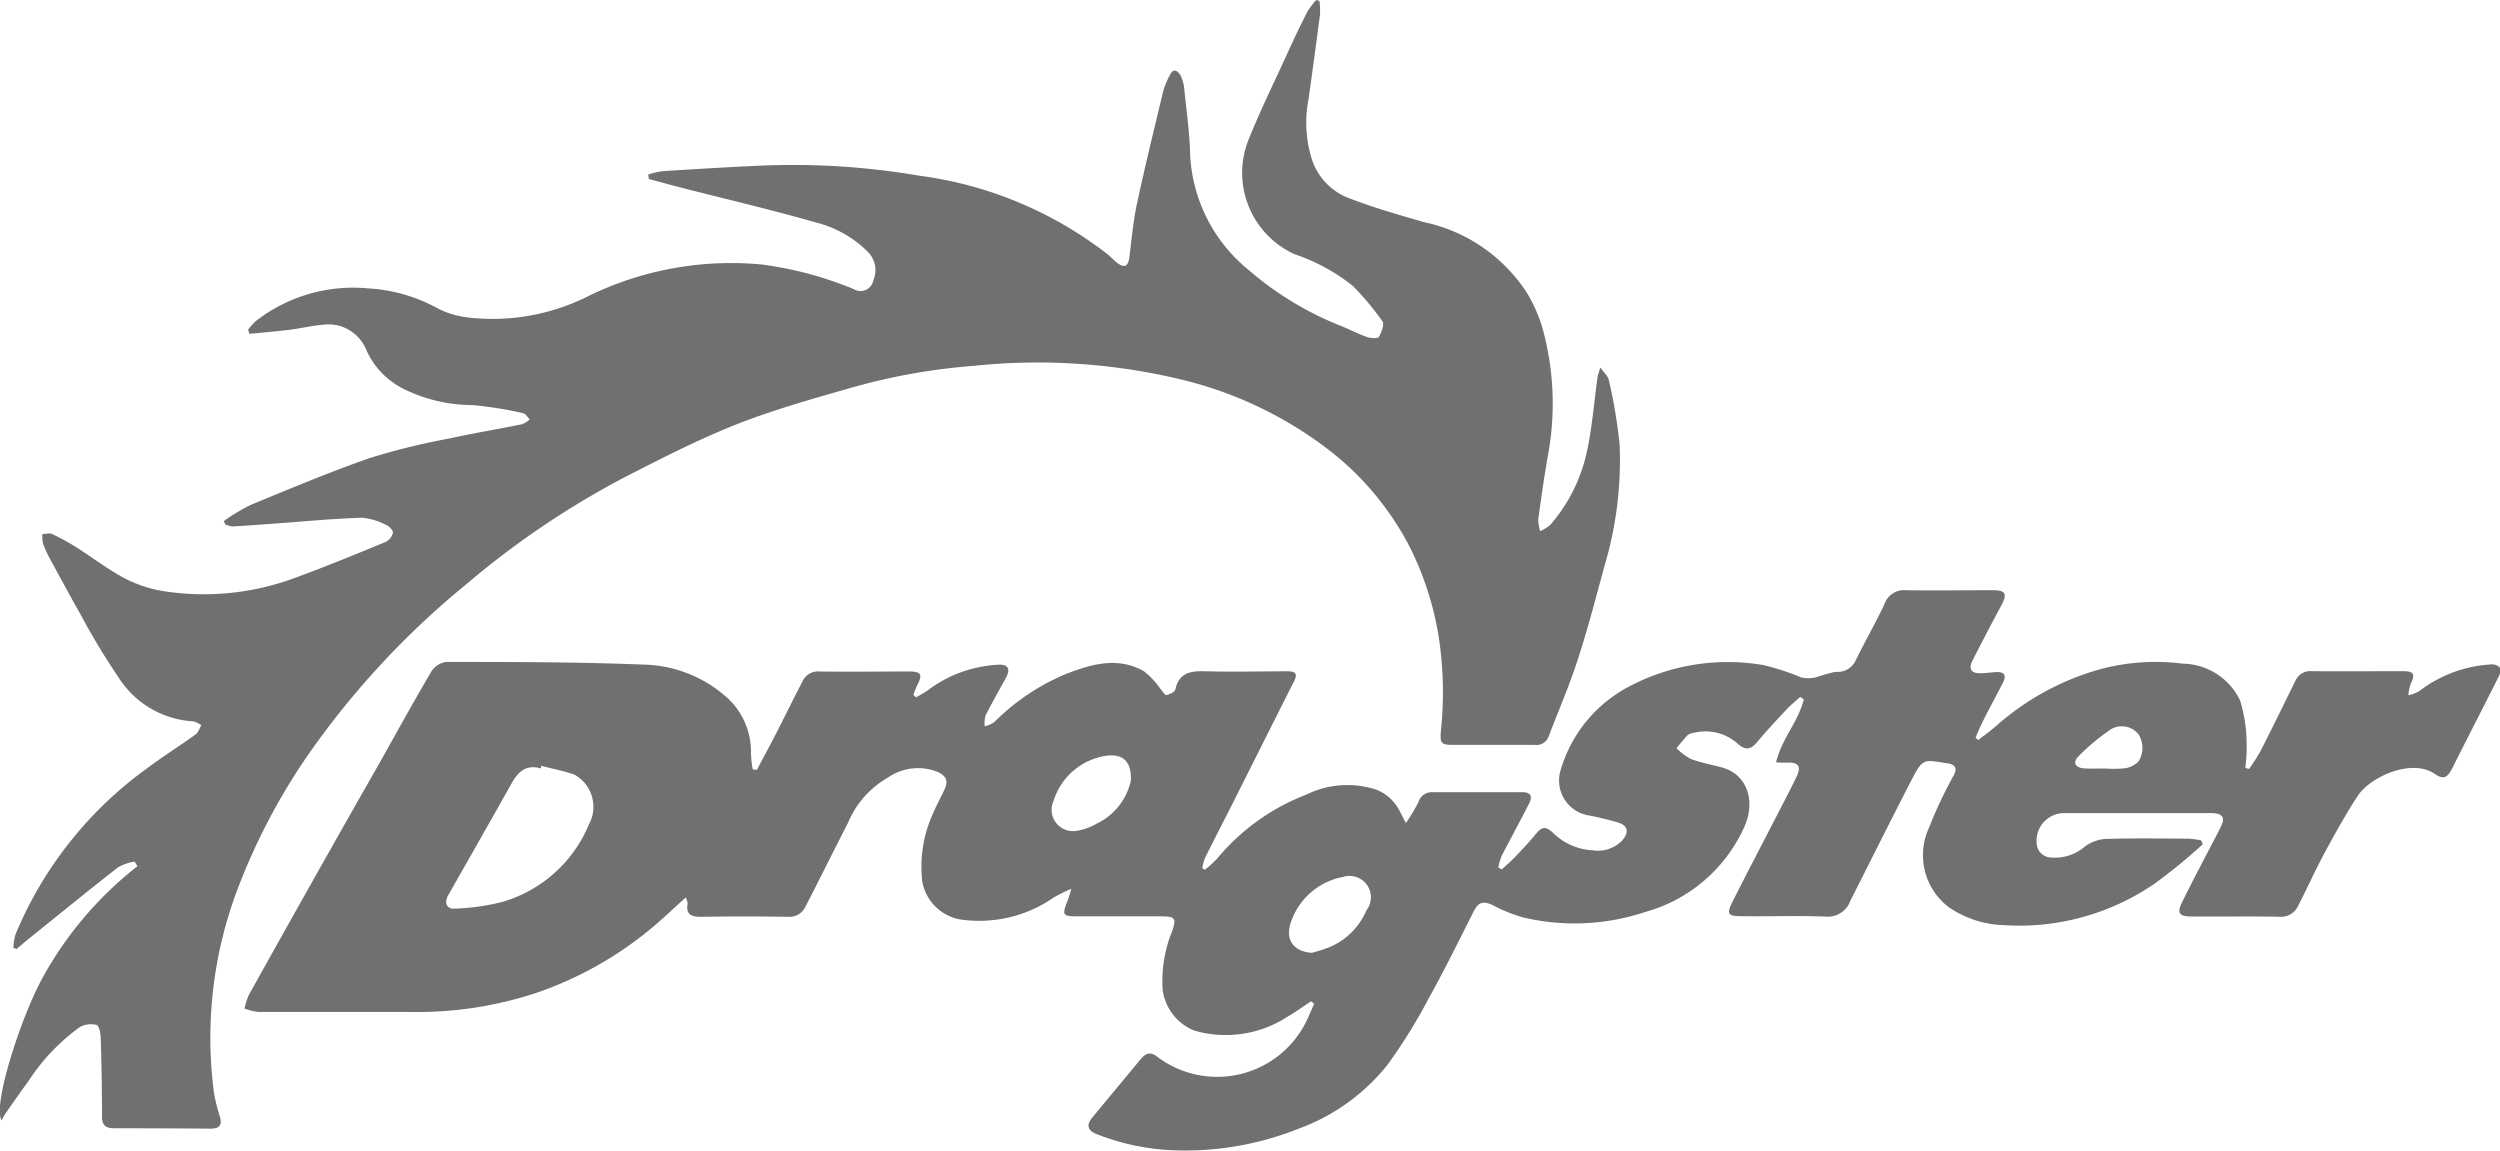 <svg xmlns="http://www.w3.org/2000/svg" width="128.864" height="59.322" viewBox="0 0 128.864 59.322">
  <g id="dragster" transform="translate(-1.403 -5.013)">
    <path id="Path_8299" data-name="Path 8299" d="M101.862,243.45c-.681.611-1.269,1.177-1.9,1.693a18.8,18.8,0,0,1-5.791,3.225,19.544,19.544,0,0,1-6.517.99H79.816a3.26,3.26,0,0,1-.706-.173,3.653,3.653,0,0,1,.223-.706q1.808-3.241,3.626-6.472,1.529-2.709,3.069-5.412c.9-1.6,1.785-3.211,2.717-4.793a1.071,1.071,0,0,1,.756-.485c3.4,0,6.8,0,10.193.137a6.631,6.631,0,0,1,4.126,1.562,3.763,3.763,0,0,1,1.395,3.021,6.635,6.635,0,0,0,.086.809l.218.036c.324-.614.656-1.225.974-1.841.463-.907.909-1.822,1.378-2.725a.879.879,0,0,1,.884-.508c1.534.025,3.069,0,4.606,0,.628,0,.717.153.424.709a4.492,4.492,0,0,0-.2.5l.134.123a5.4,5.4,0,0,0,.614-.365,6.592,6.592,0,0,1,3.593-1.314c.558-.045.686.218.418.7-.349.639-.711,1.269-1.038,1.916a1.548,1.548,0,0,0-.042.558,1.674,1.674,0,0,0,.485-.209,11.4,11.4,0,0,1,3.646-2.466c1.317-.519,2.695-.937,4.064-.173a4.129,4.129,0,0,1,.865.918c.1.112.226.335.3.318.173-.033.435-.159.466-.293.206-.9.837-.954,1.59-.932,1.395.039,2.79,0,4.168,0,.474,0,.558.145.338.558-1.066,2.112-2.123,4.229-3.188,6.341-.458.909-.929,1.813-1.381,2.725a2.51,2.51,0,0,0-.139.524l.134.081a5.914,5.914,0,0,0,.619-.558,11.184,11.184,0,0,1,4.617-3.317,4.781,4.781,0,0,1,3.626-.243,2.307,2.307,0,0,1,1.2,1.133c.075.137.142.279.3.577a9.622,9.622,0,0,0,.644-1.071.722.722,0,0,1,.742-.519h4.608c.435,0,.558.2.346.608-.455.89-.935,1.769-1.395,2.658a3.576,3.576,0,0,0-.184.608l.179.109c.232-.215.474-.416.689-.644.377-.4.756-.8,1.1-1.222s.589-.279.873,0a3.172,3.172,0,0,0,2.014.879,1.74,1.74,0,0,0,1.509-.48c.416-.457.321-.812-.245-.971-.474-.131-.954-.254-1.439-.343a1.824,1.824,0,0,1-1.459-2.36,7.116,7.116,0,0,1,3.5-4.276,10.886,10.886,0,0,1,6.952-1.116,12.665,12.665,0,0,1,1.953.639,1.638,1.638,0,0,0,.762-.014,8.5,8.5,0,0,1,1-.279,1.027,1.027,0,0,0,1.021-.558c.477-.982,1.024-1.928,1.49-2.915a1.061,1.061,0,0,1,1.08-.734c1.5.025,3,0,4.494,0,.683,0,.778.187.458.784q-.762,1.414-1.49,2.851c-.22.432-.053.664.432.644.279,0,.558-.047.82-.059.4-.017.5.192.332.522-.318.633-.661,1.253-.982,1.886-.159.315-.3.644-.441.971l.137.126c.312-.245.639-.477.937-.739a13.616,13.616,0,0,1,5.267-2.89,11.035,11.035,0,0,1,4.338-.31,3.335,3.335,0,0,1,2.949,1.88,7.642,7.642,0,0,1,.346,2.232,8.035,8.035,0,0,1-.07,1.264l.192.053a10.6,10.6,0,0,0,.589-.915c.611-1.2,1.2-2.41,1.8-3.626a.837.837,0,0,1,.837-.5c1.573.014,3.144,0,4.714,0,.558,0,.642.153.391.661a2.3,2.3,0,0,0-.117.583,2.008,2.008,0,0,0,.558-.215,6.7,6.7,0,0,1,3.682-1.375.572.572,0,0,1,.471.153.639.639,0,0,1-.07.5c-.781,1.559-1.582,3.108-2.363,4.667-.254.508-.458.639-.9.332-1.194-.837-3.328.131-3.984,1.116-.608.923-1.144,1.9-1.674,2.87-.491.912-.921,1.861-1.395,2.79a.971.971,0,0,1-.962.577c-1.518-.031-3.035,0-4.553-.014-.617,0-.75-.176-.483-.72.594-1.208,1.23-2.393,1.847-3.59a4.649,4.649,0,0,0,.234-.491c.106-.279-.02-.463-.312-.508a2.531,2.531,0,0,0-.438-.02h-7.451a1.428,1.428,0,0,0-1.361,1.618.759.759,0,0,0,.75.672,2.346,2.346,0,0,0,1.718-.558,2.017,2.017,0,0,1,1.068-.4c1.425-.045,2.851-.022,4.279-.014a4.838,4.838,0,0,1,.658.086l.086.2a28.657,28.657,0,0,1-2.511,2.05,12.327,12.327,0,0,1-7.775,2.12,5.3,5.3,0,0,1-2.809-.923,3.368,3.368,0,0,1-1.018-4.1,22.821,22.821,0,0,1,1.3-2.748c.165-.338,0-.5-.279-.558-1.35-.2-1.314-.332-1.995.988-1.041,2.022-2.056,4.059-3.083,6.09a1.229,1.229,0,0,1-1.264.812c-1.459-.059-2.924,0-4.385-.022-.65,0-.736-.12-.441-.709.767-1.526,1.562-3.041,2.343-4.558.324-.63.658-1.258.965-1.9.279-.577.109-.789-.558-.745a4.621,4.621,0,0,1-.485-.02c.279-1.205,1.155-2.106,1.426-3.244l-.184-.126c-.232.212-.48.407-.692.633-.524.558-1.043,1.116-1.543,1.71-.307.36-.558.427-.96.095a2.477,2.477,0,0,0-2.3-.583.639.639,0,0,0-.3.109c-.209.212-.391.449-.583.675a3.1,3.1,0,0,0,.734.558c.527.2,1.091.293,1.635.446,1.278.365,1.738,1.727,1.116,3.082a7.909,7.909,0,0,1-5.111,4.366,11.524,11.524,0,0,1-6.263.279,7.616,7.616,0,0,1-1.565-.628c-.508-.243-.756-.17-1,.318-.773,1.526-1.529,3.069-2.357,4.553a27.875,27.875,0,0,1-2.1,3.37,10.436,10.436,0,0,1-4.564,3.272,15.786,15.786,0,0,1-6.416,1.116,12.075,12.075,0,0,1-4-.837c-.46-.179-.538-.471-.234-.837.837-1.013,1.674-2.017,2.511-3.03.279-.326.524-.388.876-.1a5.121,5.121,0,0,0,7.71-1.953l.351-.792-.159-.131c-.427.279-.837.58-1.283.837a5.83,5.83,0,0,1-4.742.669,2.634,2.634,0,0,1-1.624-2.1,6.822,6.822,0,0,1,.5-3.052c.2-.6.151-.728-.513-.734h-4.276c-.9,0-.921-.031-.58-.893.045-.117.075-.237.165-.53a9.422,9.422,0,0,0-.9.444,6.735,6.735,0,0,1-4.834,1.138,2.421,2.421,0,0,1-1.953-1.953,6.608,6.608,0,0,1,.558-3.52c.173-.418.4-.812.589-1.227s.123-.658-.315-.887a2.719,2.719,0,0,0-2.608.279,4.823,4.823,0,0,0-2.059,2.343c-.739,1.437-1.453,2.884-2.193,4.321a.912.912,0,0,1-.9.508c-1.478-.022-2.96-.025-4.441,0-.513,0-.837-.089-.723-.689C101.954,243.71,101.915,243.64,101.862,243.45Zm-7.468-6.782v.139c-.764-.223-1.18.165-1.515.764-1.082,1.933-2.184,3.858-3.278,5.786-.209.371-.064.711.346.675a11.322,11.322,0,0,0,2.486-.357,6.91,6.91,0,0,0,4.416-3.956,1.9,1.9,0,0,0-.731-2.594C95.563,236.931,94.98,236.822,94.394,236.669Zm39.735,9.641a7.99,7.99,0,0,0,.876-.279,3.559,3.559,0,0,0,1.933-1.908,1.1,1.1,0,0,0-1.191-1.727,3.523,3.523,0,0,0-2.739,2.458C132.773,245.7,133.245,246.257,134.129,246.31Zm-9.331-8.888c.039-1-.435-1.395-1.314-1.264a3.362,3.362,0,0,0-2.667,2.307,1.1,1.1,0,0,0,1.174,1.557,2.865,2.865,0,0,0,1.018-.357A3.225,3.225,0,0,0,124.8,237.422Zm50.213-.611a6.122,6.122,0,0,0,1.038-.014,1.225,1.225,0,0,0,.689-.352,1.311,1.311,0,0,0,0-1.395,1.1,1.1,0,0,0-1.395-.279,10.688,10.688,0,0,0-1.7,1.412c-.324.318-.159.6.315.622.365.02.714.006,1.06.006Z" transform="translate(-65.103 -192.183)" fill="#707070"/>
    <path id="Path_8300" data-name="Path 8300" d="M67.345,127.551a4.416,4.416,0,0,1,.745-.17c1.674-.1,3.32-.209,4.979-.279a38.385,38.385,0,0,1,8.2.508A20.081,20.081,0,0,1,91,131.652c.2.162.368.352.575.5.321.223.5.112.558-.279.126-.937.2-1.889.4-2.812.421-1.953.9-3.905,1.367-5.858a4.464,4.464,0,0,1,.321-.756c.173-.377.391-.279.558,0a1.875,1.875,0,0,1,.19.678c.117,1.144.279,2.287.307,3.437a8.162,8.162,0,0,0,3.013,5.914,16.586,16.586,0,0,0,4.8,2.9c.435.181.862.4,1.308.558.187.064.558.081.6,0,.142-.234.3-.65.19-.812a14.412,14.412,0,0,0-1.526-1.824,9.826,9.826,0,0,0-3-1.632,4.611,4.611,0,0,1-2.407-5.83c.633-1.584,1.395-3.122,2.1-4.673.31-.678.63-1.353.971-2.014a4.014,4.014,0,0,1,.446-.586l.17.039a4.186,4.186,0,0,1,.028.7c-.187,1.448-.385,2.893-.586,4.338a6.292,6.292,0,0,0,.167,3.133,3.2,3.2,0,0,0,1.844,1.975c1.283.5,2.619.882,3.95,1.266a8.384,8.384,0,0,1,5.3,3.657,7.688,7.688,0,0,1,.9,2.215,14.634,14.634,0,0,1,.232,5.816c-.218,1.2-.391,2.41-.558,3.626a2.156,2.156,0,0,0,.1.608,2.134,2.134,0,0,0,.519-.318,8.516,8.516,0,0,0,1.911-3.878c.257-1.227.351-2.486.524-3.73.017-.117.064-.229.142-.51.206.279.4.455.441.647a26.224,26.224,0,0,1,.558,3.331,19.112,19.112,0,0,1-.77,6.221c-.449,1.632-.868,3.275-1.395,4.882-.43,1.331-.99,2.619-1.49,3.928a.667.667,0,0,1-.728.446H108.8c-.614,0-.647-.106-.6-.723a18.945,18.945,0,0,0-.123-4.912,16.019,16.019,0,0,0-1.5-4.6,15.086,15.086,0,0,0-4.223-5.021,20.294,20.294,0,0,0-7.225-3.5,31.669,31.669,0,0,0-10.98-.784,31.866,31.866,0,0,0-6.452,1.163c-1.953.558-3.933,1.116-5.822,1.861-1.953.776-3.844,1.746-5.721,2.706a44.556,44.556,0,0,0-8.185,5.526,43.442,43.442,0,0,0-8.157,8.793,32.4,32.4,0,0,0-3.551,6.7,21.647,21.647,0,0,0-1.3,10.751,9.429,9.429,0,0,0,.307,1.222c.123.441-.05.6-.488.6q-2.494-.02-4.985-.02c-.407,0-.605-.151-.608-.577,0-1.35-.025-2.7-.067-4.05,0-.248-.084-.661-.218-.7a1.18,1.18,0,0,0-.868.117,10.5,10.5,0,0,0-2.653,2.8c-.4.541-.784,1.1-1.169,1.649-.073.1-.126.218-.2.351-.483-.717.965-5.247,2.1-7.328a18.734,18.734,0,0,1,4.9-5.769l-.145-.237a2.676,2.676,0,0,0-.837.279c-1.562,1.222-3.1,2.477-4.647,3.719l-.605.508-.162-.07a2.962,2.962,0,0,1,.112-.689,20.008,20.008,0,0,1,6.815-8.581c.8-.6,1.651-1.133,2.46-1.718.142-.1.206-.315.3-.477a1.259,1.259,0,0,0-.4-.2,4.9,4.9,0,0,1-3.872-2.276,36.64,36.64,0,0,1-2.011-3.347c-.516-.9-1-1.813-1.5-2.725a5.948,5.948,0,0,1-.371-.806,1.835,1.835,0,0,1-.036-.5c.17,0,.371-.07.511,0a11.638,11.638,0,0,1,1.241.681c.837.527,1.612,1.138,2.48,1.593a6.589,6.589,0,0,0,2.059.675,13.541,13.541,0,0,0,6.79-.714c1.554-.572,3.085-1.2,4.614-1.83a.717.717,0,0,0,.374-.477c.02-.117-.2-.338-.354-.4a3.381,3.381,0,0,0-1.233-.371c-1.395.042-2.79.173-4.2.279-.817.059-1.635.123-2.455.17a1.472,1.472,0,0,1-.4-.1l-.073-.179a9.858,9.858,0,0,1,1.395-.837c2.036-.837,4.067-1.693,6.137-2.413a35.128,35.128,0,0,1,4.031-.993c1.266-.279,2.544-.488,3.813-.748a1.32,1.32,0,0,0,.388-.243c-.1-.112-.2-.279-.315-.318a19.622,19.622,0,0,0-2.625-.424,8.054,8.054,0,0,1-3.487-.8,4.1,4.1,0,0,1-2.009-2.075,2.106,2.106,0,0,0-2.265-1.261c-.558.047-1.116.184-1.674.254-.686.084-1.378.142-2.07.209l-.07-.215a2.765,2.765,0,0,1,.41-.452,8.173,8.173,0,0,1,5.8-1.674,8.337,8.337,0,0,1,3.445.965,4.511,4.511,0,0,0,1.657.53,10.98,10.98,0,0,0,6.026-1,16.748,16.748,0,0,1,9.178-1.724,18.868,18.868,0,0,1,4.689,1.258A.674.674,0,0,0,78.947,133a1.325,1.325,0,0,0-.293-1.465,5.766,5.766,0,0,0-2.686-1.512c-2.276-.653-4.583-1.191-6.876-1.777-.577-.148-1.149-.307-1.721-.46Z" transform="translate(-32.525 -113.547)" fill="#707070"/>
  </g>
</svg>
